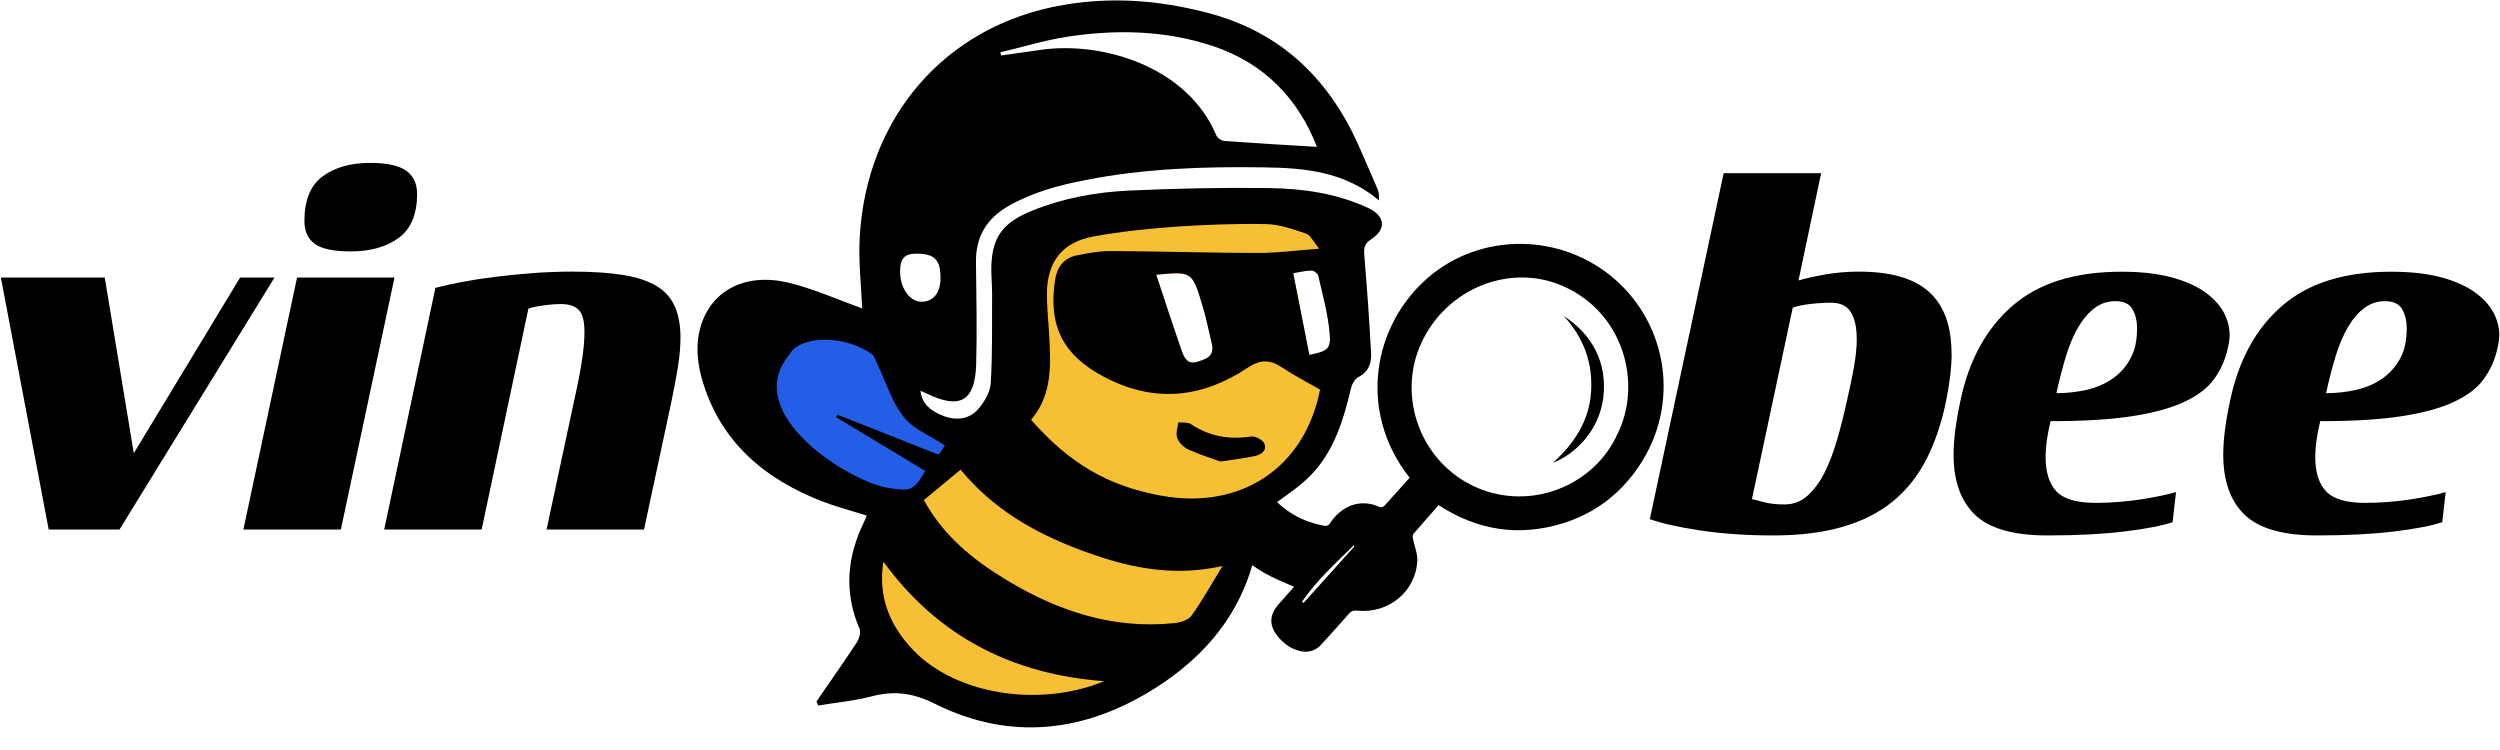 <svg width="2281" height="684" viewBox="0 0 2281 684" fill="none" xmlns="http://www.w3.org/2000/svg">
<path d="M1303.18 253.109C1351.13 211.909 1424.37 212.179 1473.37 254.782C1521.16 296.423 1533.65 368.679 1495.22 425.633C1478.23 450.701 1455.26 468.311 1426.31 477.334C1386.08 489.854 1348.03 484.03 1312.63 460.892C1304.9 469.711 1297.2 478.237 1289.68 487.049C1288.79 488.086 1288.95 490.218 1289.26 491.799C1290.51 498.333 1293.43 504.809 1293.16 511.271C1292.09 539.38 1267.06 560.164 1238.34 557.154C1234.81 556.775 1232.69 557.562 1230.44 560.239C1222.32 569.701 1213.8 578.884 1205.46 588.144C1200.46 593.683 1194.11 595.626 1186.76 594.125C1178.39 592.367 1171.85 587.736 1166.41 581.35C1157.64 570.975 1157.84 561.289 1166.82 551.084C1171.65 545.677 1176.4 540.23 1180.67 535.387C1171.63 531.264 1162.48 527.815 1154.13 523.081C1145.61 518.27 1137.84 512.258 1130.61 507.317C1130.38 507.701 1130.15 508.087 1129.92 508.473C1142.22 481.896 1147.66 456.75 1149.3 438.818C1163.46 460.716 1182.68 475.387 1209.09 479.832C1210.35 479.996 1212.42 479.086 1213.09 478.057C1222.92 462.376 1240.65 454 1258.84 462.703C1259.86 463.169 1262.23 462.499 1263.07 461.548C1270.86 453.061 1278.51 444.412 1286.13 435.847C1238.19 375.106 1252.72 296.451 1303.18 253.109ZM1234.95 497.692C1218.52 514.066 1201.22 529.635 1188 548.913C1188.44 549.317 1188.87 549.721 1189.3 550.125C1204.78 532.904 1220.34 515.721 1235.82 498.5C1235.52 498.259 1235.25 497.932 1234.95 497.692ZM1426.88 261.363C1378.31 239.527 1319.52 262.925 1296.62 313.383C1274.3 362.563 1296.59 421.484 1345.39 443.941C1396.42 467.409 1455.58 442.741 1476.27 394.876L1476.39 394.83C1498.01 349.445 1481.68 286.039 1426.88 261.363ZM1426.83 288.396C1452.68 304.915 1466.82 331.317 1462.81 362.924C1459.15 392.215 1438.17 414.03 1416.79 422.284C1436.36 404.667 1449.88 384.288 1451.68 357.744C1453.44 331.495 1445.26 308.528 1426.83 288.396Z" fill="black"/>
<path d="M840.81 379.838L888.972 402.503L871.716 422.254L832.066 456.329L840.81 473.327L799.73 456.329L741.653 432.248C730.795 422.333 707.095 402.503 699.158 402.503C689.236 402.503 682.156 367.088 682.156 360.006C682.156 352.923 701.997 321.761 709.079 311.845C714.745 303.912 720.88 292.486 723.239 287.765L818.147 321.761L840.81 379.838Z" fill="#235EE7"/>
<path d="M1225.43 235.151L1179.95 184.793H1072.59L960.26 209.972L940.755 269.107C940.755 269.107 933.574 322.567 933.219 332.054C932.864 341.54 906.09 391.011 906.09 391.011L804.754 488.534L785.516 532.597L804.754 591.288L839.685 616.911L932.864 651.842L1007.43 621.521L1106.28 569.656L1133.41 499.085L1143.96 454.844L1179.95 418.317L1213.47 385.337L1225.43 323.809L1234.3 261.748L1225.43 235.151ZM1091.83 330.281C1083.23 332.763 1080.21 325.848 1078.09 319.73C1070.2 297.123 1062.84 274.338 1054.95 250.666C1087.39 247.563 1087.66 247.563 1096.88 277.884C1100.52 289.498 1102.73 301.555 1105.66 313.436C1108.67 325.404 1099.81 327.887 1091.83 330.281ZM1194.67 323.809C1189.88 299.516 1185.1 275.047 1179.95 249.248C1184.65 248.45 1190.59 247.031 1196.62 246.854C1198.75 246.765 1202.38 249.513 1202.83 251.553C1206.82 268.929 1211.6 286.306 1213.2 303.949C1214.53 318.666 1211.16 320.44 1194.67 323.809Z" fill="#F7BF33"/>
<path d="M1247.85 189.488C1218.95 176.278 1188.09 171.934 1156.89 171.579C1114.6 171.047 1072.22 171.934 1029.93 173.885C999.964 175.303 970.441 180.711 942.336 191.971C913.7 203.408 904.036 217.593 904.479 248.18C904.568 254.297 905.189 260.503 905.189 266.62C905.011 294.37 905.632 322.031 903.947 349.693C903.415 357.938 897.919 367.247 892.156 373.63C882.847 383.914 869.726 383.648 857.934 378.329C849.157 374.428 841.001 368.399 839.848 356.519C842.508 357.672 844.281 358.47 846.054 359.268C875.754 373.719 889.585 366.006 890.649 332.848C891.535 301.64 890.826 270.433 890.471 239.225C890.205 216.263 899.958 199.595 919.817 188.158C941.804 175.48 965.742 169.097 990.3 164.31C1043.85 153.759 1098.02 151.897 1152.37 152.695C1190.05 153.139 1226.84 156.419 1258.31 182.928C1257.96 178.849 1258.31 176.012 1257.34 173.619C1252.46 161.827 1247.14 150.124 1242.09 138.422C1214.69 73.79 1170.1 29.107 1100.24 11.287C1057.06 0.204 1014.15 -3.076 970.086 4.549C860.771 23.344 790.466 108.721 784.437 216.086C783.107 238.516 785.856 261.212 786.653 281.426C765.996 273.979 743.832 264.049 720.604 258.198C677.693 247.47 644.003 267.241 637.354 306.339C635.226 318.751 636.822 332.67 640.191 344.905C656.415 402.621 697.198 437.109 751.279 457.855C764.046 462.731 777.433 466.189 790.82 470.444C790.022 472.395 789.402 474.168 788.515 475.852C772.823 507.858 769.808 540.306 784.26 573.73C785.59 576.922 783.994 582.507 781.955 585.788C769.986 604.051 757.396 621.96 744.984 639.957C745.516 641.199 745.96 642.44 746.492 643.681C762.539 641.021 778.94 639.603 794.633 635.525C815.29 630.028 832.401 631.89 852.881 642.085C922.3 676.75 991.098 668.151 1055.29 627.013C1110.7 591.55 1144.92 541.636 1149.88 474.168C1150.15 470.621 1153.96 466.809 1157.06 464.327C1170.19 453.777 1185.08 445.088 1196.52 433.031C1217.17 411.31 1225.86 383.205 1232.6 354.48C1233.49 350.579 1236.24 345.614 1239.6 343.93C1249.09 339.054 1251.49 330.808 1250.95 321.943C1249.45 292.774 1247.32 263.695 1244.92 234.615C1244.39 227.877 1243.77 223.001 1251.04 218.302C1265.49 208.993 1263.72 196.758 1247.85 189.488ZM972.568 33.717C1017.87 26.624 1063.18 27.511 1106.97 42.139C1153.43 57.654 1184.46 90.014 1201.57 133.989C1173.64 132.304 1145.45 130.708 1117.26 128.669C1114.69 128.492 1110.87 126.098 1109.9 123.793C1083.3 59.96 1004.57 37.441 949.429 45.508C937.46 47.282 925.403 48.966 913.434 50.651C913.168 49.675 912.99 48.7 912.725 47.725C932.672 43.026 952.443 36.909 972.568 33.717ZM1070.89 568.588C1015.48 574.174 965.653 557.683 918.665 529.401C887.989 510.872 860.771 488.974 842.951 456.259C853.945 447.127 864.849 438.084 876.464 428.509C905.366 463.706 942.779 485.605 984.448 501.297C1025.67 516.901 1067.34 527.096 1115.4 516.457C1104.93 533.568 1096.78 548.374 1087.03 561.85C1084.1 565.928 1076.56 568.056 1070.89 568.588ZM1059.1 452.181C1010.87 443.315 975.849 422.924 940.74 383.028C960.777 359.533 958.738 331.34 957.142 303.236C956.433 291.356 955.103 279.476 955.192 267.596C955.546 238.605 969.288 220.873 997.836 215.731C1022.31 211.298 1047.31 208.638 1072.13 206.865C1099.79 205.003 1127.63 203.939 1155.29 204.471C1167.53 204.737 1179.85 209.17 1191.64 213.16C1195.72 214.578 1198.2 220.43 1203.7 226.902C1182.42 228.498 1164.96 230.891 1147.4 230.803C1102.72 230.714 1058.12 229.296 1013.44 229.03C1003.16 228.941 992.782 230.98 982.675 232.93C970.086 235.413 964.235 244.101 962.461 256.425C956.433 298.271 970.529 324.602 1007.85 344.107C1053.51 368.045 1096.95 363.08 1138.54 335.419C1150.15 327.705 1159.02 328.149 1169.83 335.33C1180.65 342.511 1192.35 348.54 1204.41 355.455C1190.49 426.825 1132.15 465.657 1059.1 452.181ZM1091.81 330.277C1083.21 332.759 1080.2 325.844 1078.07 319.726C1070.18 297.119 1062.82 274.334 1054.93 250.662C1087.38 247.559 1087.65 247.559 1096.87 277.88C1100.5 289.494 1102.72 301.551 1105.64 313.432C1108.66 325.4 1099.79 327.883 1091.81 330.277ZM1194.66 323.804C1189.87 299.512 1185.08 275.043 1179.94 249.243C1184.64 248.446 1190.58 247.027 1196.61 246.85C1198.73 246.761 1202.37 249.509 1202.81 251.549C1206.8 268.925 1211.59 286.302 1213.18 303.945C1214.51 318.662 1211.15 320.436 1194.66 323.804ZM836.479 231.423C852.881 231.601 858.2 237.097 858.111 253.765C858.111 266.975 851.728 275.132 841.178 275.309C830.184 275.486 821.319 263.251 821.23 247.736C821.23 235.768 825.308 231.335 836.479 231.423ZM720.072 323.804C728.937 306.073 770.252 304.92 795.608 323.184C798.268 325.134 799.154 329.567 800.75 332.936C808.552 348.983 813.871 367.069 824.776 380.723C833.642 391.805 849.068 397.745 862.19 406.433C861.392 407.675 859.53 410.6 857.579 413.437C857.225 413.969 856.427 414.324 855.895 414.679C825.308 402.532 794.81 390.475 764.223 378.418C763.78 379.215 763.336 379.925 762.893 380.634C790.022 396.947 817.063 413.349 844.192 429.662C833.731 447.748 831.071 448.723 809.172 444.911C773.266 438.527 675.743 376.999 720.072 323.804ZM833.376 593.324C811.921 571.159 800.927 544.473 805.981 512.468C856.072 580.911 923.629 615.311 1007.41 621.517C948.542 645.809 872.474 633.929 833.376 593.324Z" fill="black"/>
<path d="M1113.34 421.064C1105.54 418.227 1094.46 414.77 1083.91 409.982C1079.74 408.032 1075.48 403.599 1073.98 399.343C1072.56 395.354 1074.6 390.034 1075.13 385.335C1078.94 385.779 1083.55 384.981 1086.48 386.931C1103.32 398.102 1121.41 401.294 1141.27 398.279C1145.08 397.659 1151.91 401.116 1153.41 404.397C1156.52 411.223 1150.58 414.947 1144.55 416.188C1135.59 418.05 1126.46 419.114 1113.25 421.153L1113.34 421.064Z" fill="black"/>
<path d="M250.457 253.232L109.048 483.121H44.416L0.797 253.232H95.572L122.08 413.525L219.072 253.232H250.457Z" fill="black"/>
<path d="M359.941 253.236L311.002 483.125H222.078L271.017 253.236H359.941ZM380.598 176.458C380.598 195.342 375.012 208.907 363.753 217.063C352.493 225.308 337.954 229.387 319.956 229.387C304.352 229.387 293.447 227.082 287.153 222.471C280.858 217.861 277.755 210.857 277.755 201.548C277.755 182.664 283.252 169.188 294.334 160.943C305.416 152.698 319.956 148.62 337.865 148.62C353.114 148.62 364.019 151.013 370.668 155.801C377.229 160.588 380.509 167.504 380.509 176.458H380.598Z" fill="black"/>
<path d="M620.864 308.022C620.864 315.824 620.155 324.513 618.647 334.088C617.14 343.663 615.19 354.124 612.796 365.472L587.617 483.121H498.694L523.872 365.472C527.153 350.844 529.547 338.432 531.054 328.413C532.561 318.395 533.27 309.973 533.27 303.057C533.27 293.216 531.586 286.478 528.128 282.843C524.67 279.297 519.351 277.435 512.17 277.435C507.382 277.435 502.151 277.79 496.477 278.588C490.803 279.297 486.016 280.272 482.115 281.514L439.47 483.121H350.547L397.269 262.63C404.185 260.856 412.341 258.995 421.739 257.221C431.137 255.448 441.332 253.852 452.237 252.523C463.142 251.193 474.49 250.04 486.37 249.154C498.162 248.267 510.219 247.824 522.543 247.824C540.806 247.824 556.232 248.888 568.822 250.927C581.411 252.966 591.518 256.424 599.143 261.034C606.767 265.644 612.264 271.85 615.722 279.652C619.179 287.454 620.864 296.851 620.864 307.934V308.022Z" fill="black"/>
<path d="M1780.67 322.833C1780.67 334.801 1778.98 348.986 1775.7 365.477C1771.54 385.868 1765.51 403.6 1757.7 418.937C1749.9 434.186 1739.71 447.042 1727.21 457.326C1714.71 467.61 1699.37 475.412 1681.37 480.643C1663.37 485.874 1642.27 488.534 1618.07 488.534C1593.87 488.534 1571.7 487.026 1551.58 484.012C1531.54 480.998 1516.11 477.54 1505.3 473.639L1572.68 158.018H1661.6L1640.94 255.896C1646.88 254.123 1654.95 252.261 1664.97 250.488C1674.99 248.715 1685.36 247.828 1696.18 247.828C1725.17 247.828 1746.53 254.034 1760.19 266.446C1773.84 278.858 1780.58 297.654 1780.58 322.833H1780.67ZM1694.05 308.47C1694.05 298.895 1692.36 291.093 1688.91 285.153C1685.45 279.213 1679.42 276.199 1670.73 276.199C1664.7 276.199 1658.5 276.553 1651.85 277.351C1645.29 278.06 1639.88 279.213 1635.71 280.72L1598.48 455.376C1601.76 456.262 1605.83 457.326 1610.62 458.479C1615.41 459.631 1621.26 460.252 1628.18 460.252C1636.24 460.252 1643.25 457.592 1649.28 452.184C1655.22 446.776 1660.45 439.772 1664.79 431.083C1669.14 422.395 1672.95 412.377 1676.23 401.029C1679.51 389.68 1682.52 377.8 1685.18 365.565C1687.58 355.104 1689.7 344.997 1691.48 335.245C1693.25 325.492 1694.14 316.626 1694.14 308.559L1694.05 308.47Z" fill="black"/>
<path d="M2034.32 305.72C2034.32 309.355 2033.62 314.143 2032.11 320.083C2029.71 329.658 2025.64 338.435 2019.78 346.326C2013.93 354.305 2004.98 361.043 1992.83 366.717C1980.69 372.391 1964.82 376.735 1945.22 379.749C1925.63 382.764 1900.81 384.271 1870.93 384.271C1869.42 390.566 1868.27 396.328 1867.56 401.559C1866.85 406.79 1866.41 411.932 1866.41 417.074C1866.41 430.816 1869.69 441.278 1876.25 448.282C1882.81 455.286 1894.78 458.832 1912.15 458.832C1919.07 458.832 1926.16 458.566 1933.52 457.945C1940.88 457.325 1947.88 456.527 1954.62 455.463C1961.36 454.399 1967.39 453.247 1972.8 452.094C1978.2 450.941 1982.37 449.878 1985.39 448.991L1982.28 476.386C1972.71 479.666 1958.08 482.504 1938.49 484.897C1918.89 487.291 1895.49 488.532 1868.18 488.532C1837.06 488.532 1814.99 482.238 1801.95 469.648C1788.92 457.059 1782.45 438.795 1782.45 414.858C1782.45 401.116 1784.58 384.626 1788.74 365.476C1796.54 328.328 1812.41 299.514 1836.35 278.857C1860.29 258.2 1893.36 247.916 1935.56 247.916C1953.2 247.916 1968.27 249.6 1980.69 252.88C1993.1 256.161 2003.29 260.594 2011.18 266.09C2019.08 271.587 2024.93 277.882 2028.74 284.708C2032.46 291.624 2034.32 298.628 2034.32 305.809V305.72ZM1949.92 299.869C1949.92 293.308 1948.59 287.457 1945.84 282.403C1943.1 277.35 1937.86 274.779 1930.15 274.779C1922.97 274.779 1916.59 276.907 1911.09 281.074C1905.59 285.24 1900.63 291.003 1896.28 298.362C1891.94 305.72 1888.22 314.497 1885.02 324.87C1881.83 335.243 1879 346.503 1876.25 358.738C1885.82 358.738 1895.13 357.674 1904.09 355.635C1913.04 353.507 1920.93 350.138 1927.67 345.35C1934.41 340.563 1939.82 334.534 1943.8 327.175C1947.88 319.817 1949.83 310.774 1949.83 300.046L1949.92 299.869Z" fill="black"/>
<path d="M2280.36 305.72C2280.36 309.355 2279.65 314.143 2278.15 320.083C2275.75 329.658 2271.68 338.435 2265.82 346.326C2259.97 354.305 2251.02 361.043 2238.87 366.717C2226.73 372.391 2210.86 376.735 2191.26 379.749C2171.67 382.764 2146.85 384.271 2116.97 384.271C2115.46 390.566 2114.31 396.328 2113.6 401.559C2112.89 406.79 2112.45 411.932 2112.45 417.074C2112.45 430.816 2115.73 441.278 2122.29 448.282C2128.85 455.286 2140.82 458.832 2158.19 458.832C2165.11 458.832 2172.2 458.566 2179.56 457.945C2186.92 457.325 2193.92 456.527 2200.66 455.463C2207.4 454.399 2213.43 453.247 2218.84 452.094C2224.24 450.941 2228.41 449.878 2231.42 448.991L2228.32 476.386C2218.75 479.666 2204.12 482.504 2184.52 484.897C2164.93 487.291 2141.53 488.532 2114.22 488.532C2083.1 488.532 2061.02 482.238 2047.99 469.648C2034.96 457.059 2028.49 438.795 2028.49 414.858C2028.49 401.116 2030.62 384.626 2034.78 365.476C2042.58 328.328 2058.45 299.514 2082.39 278.857C2106.33 258.2 2139.4 247.916 2181.6 247.916C2199.24 247.916 2214.31 249.6 2226.73 252.88C2239.14 256.161 2249.33 260.594 2257.22 266.09C2265.11 271.587 2270.97 277.882 2274.78 284.708C2278.5 291.624 2280.36 298.628 2280.36 305.809V305.72ZM2195.96 299.869C2195.96 293.308 2194.63 287.457 2191.88 282.403C2189.13 277.35 2183.9 274.779 2176.19 274.779C2169.01 274.779 2162.63 276.907 2157.13 281.074C2151.63 285.24 2146.67 291.003 2142.32 298.362C2137.98 305.72 2134.26 314.497 2131.06 324.87C2127.87 335.243 2125.04 346.503 2122.29 358.738C2131.86 358.738 2141.17 357.674 2150.13 355.635C2159.08 353.507 2166.97 350.138 2173.71 345.35C2180.45 340.563 2185.85 334.534 2189.84 327.175C2193.92 319.817 2195.87 310.774 2195.87 300.046L2195.96 299.869Z" fill="black"/>
</svg>
